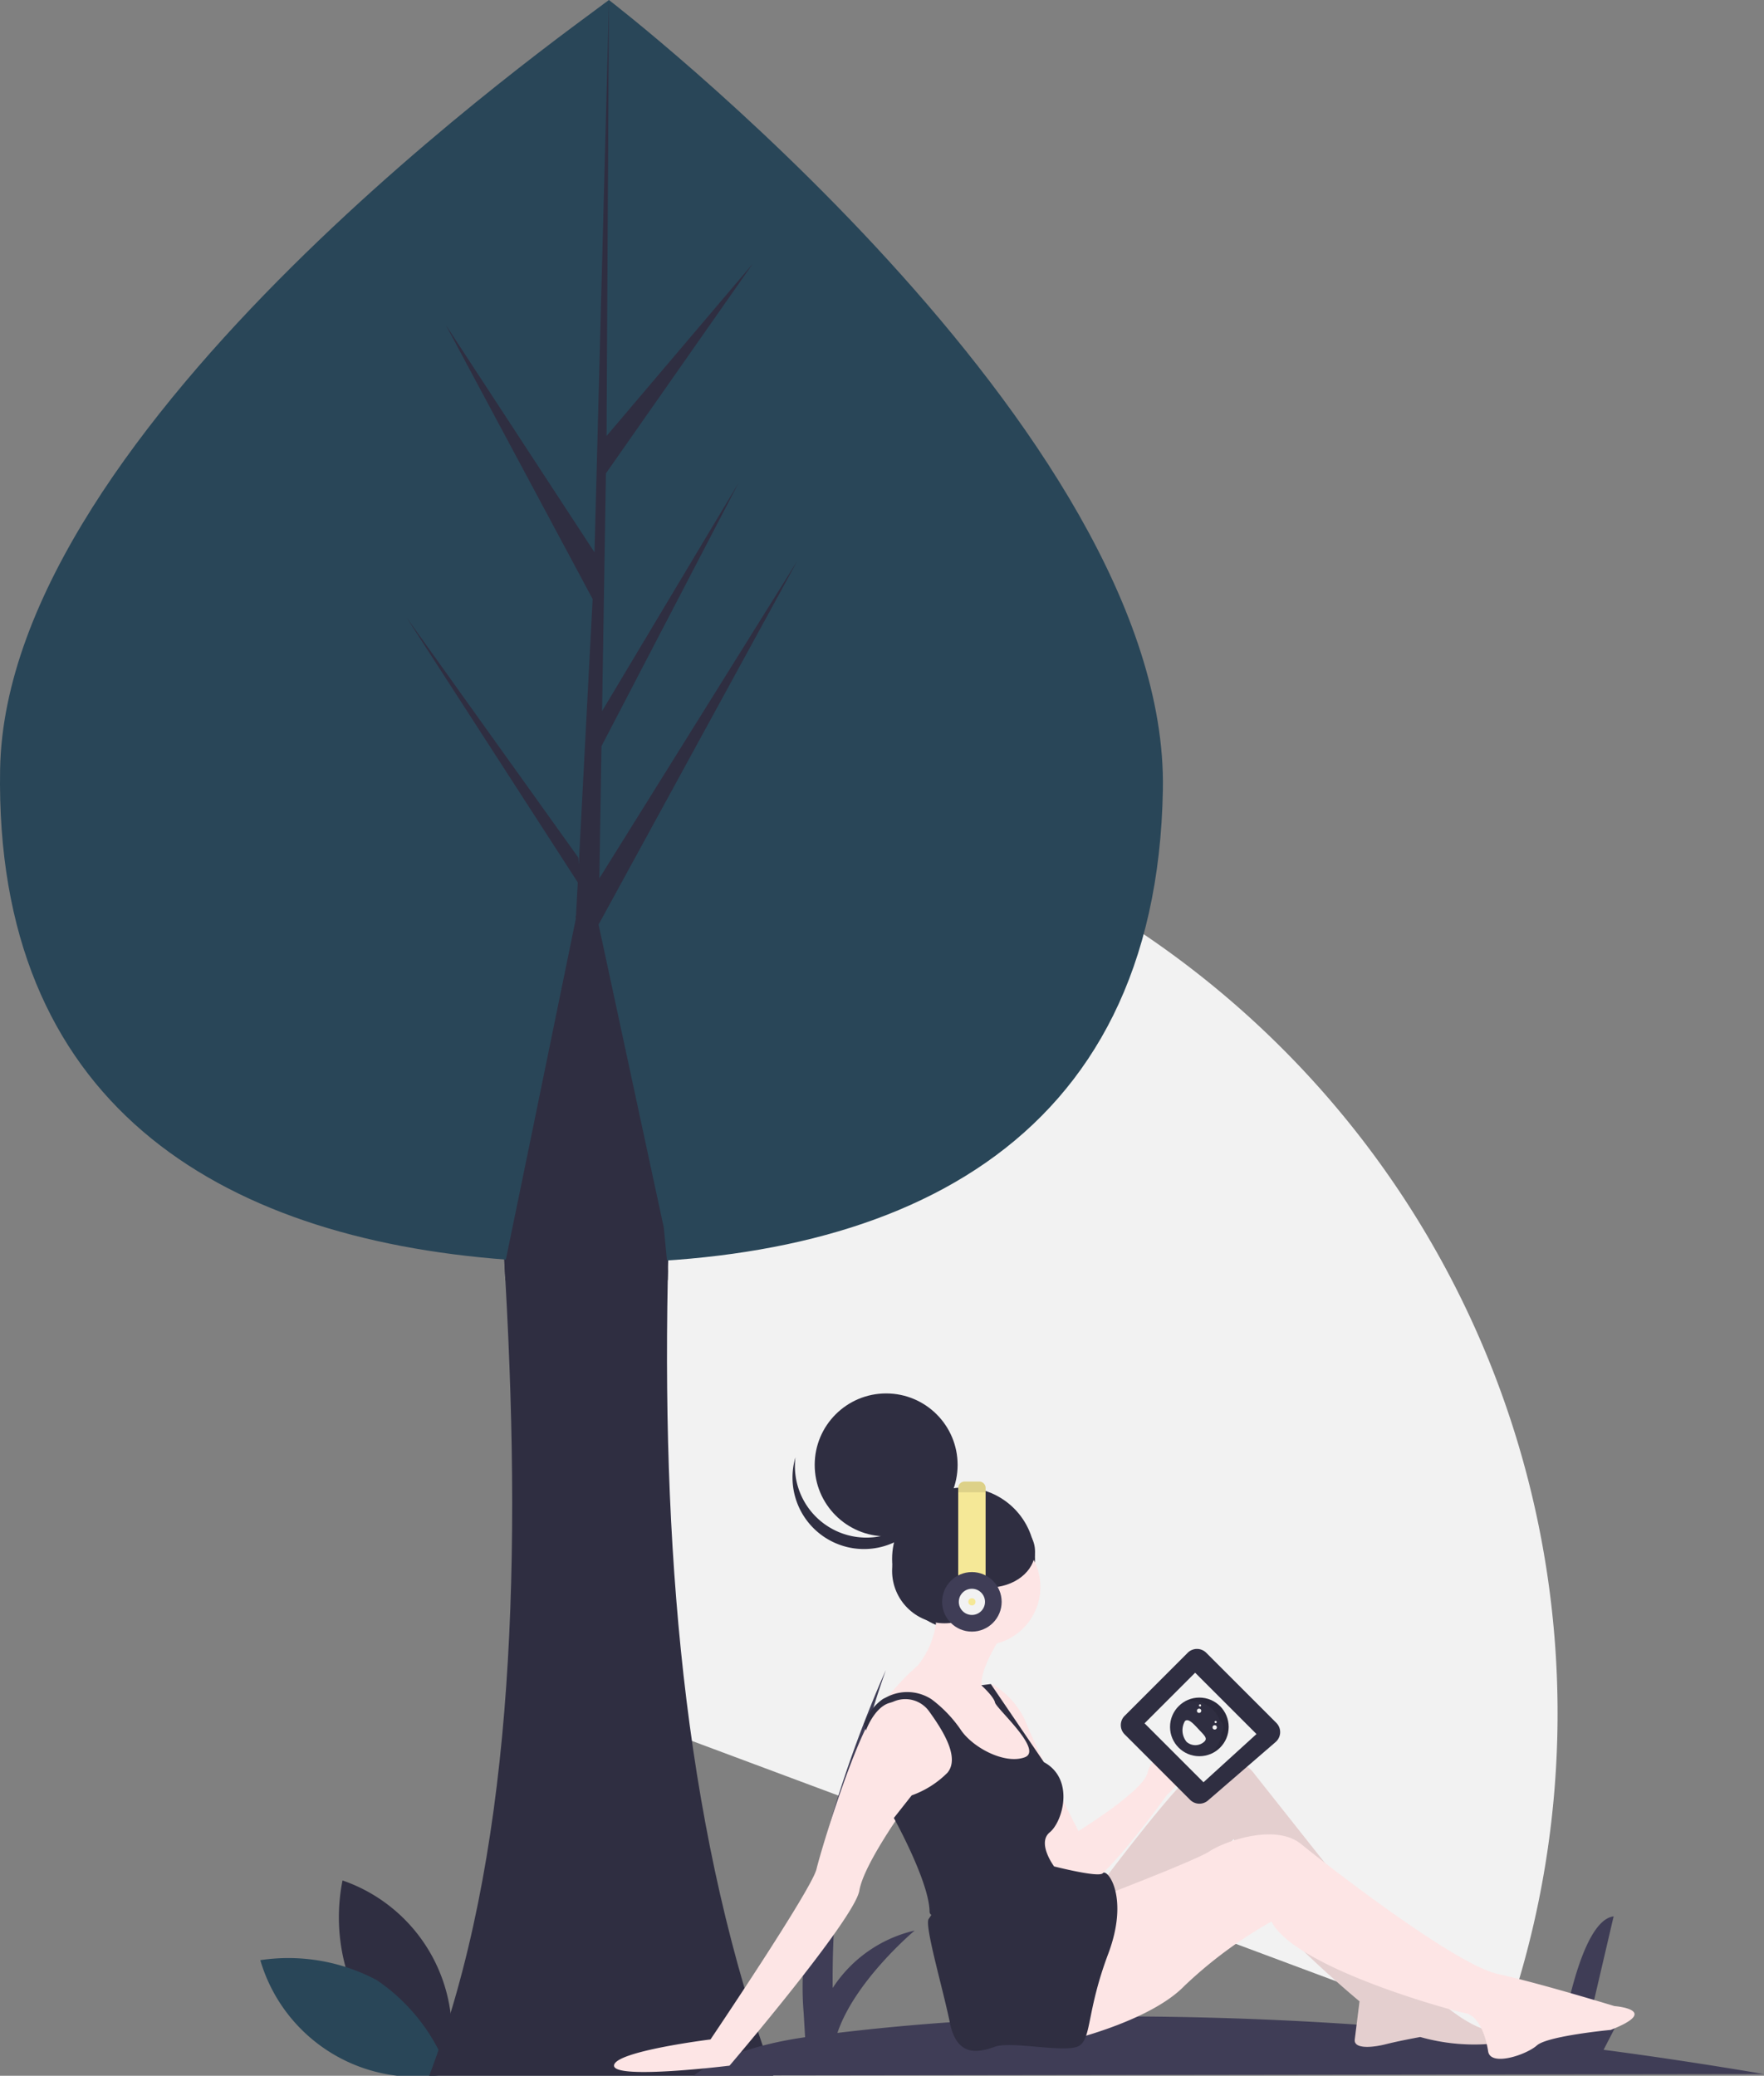 <svg xmlns="http://www.w3.org/2000/svg" width="97.612" height="114.856" viewBox="0 0 97.612 114.856">
  <rect x="0" y="0" width="97.612" height="114.856" fill="#808080" stroke="none"/>
  <g id="Group_2565" data-name="Group 2565" transform="translate(0)">
    <path id="Path_622" data-name="Path 622" d="M173.984,310.747l10.149,51.017,48.739,18.185a52.022,52.022,0,0,0-58.887-69.2Z" transform="translate(-149.961 -266.971)" fill="#f2f2f2"/>
    <path id="Path_623" data-name="Path 623" d="M136.792,760.066a10.425,10.425,0,0,0,4.979,4.227A8.976,8.976,0,0,0,136,753.583,10.425,10.425,0,0,0,136.792,760.066Z" transform="translate(-117.046 -649.533)" fill="#2f2e41"/>
    <path id="Path_624" data-name="Path 624" d="M110.755,785.919a10.425,10.425,0,0,1,3.988,5.173,8.976,8.976,0,0,1-10.426-6.273A10.425,10.425,0,0,1,110.755,785.919Z" transform="translate(-89.913 -676.359)" fill="#294658"/>
    <path id="Path_625" data-name="Path 625" d="M172.014,506.231c4.511-11.865,5.163-27.217,4.215-44.017q-.021-.4-.046-.8-.213-3.633-.519-7.347h9.846q-.2,3.856-.286,7.638c0,.167-.007.333-.011.5-.315,16.144,1.131,31.144,5.839,44.026Z" transform="translate(-148.263 -391.375)" fill="#2f2e41"/>
    <path id="Path_626" data-name="Path 626" d="M337.286,691.648q-4.614-.782-8.876-1.343l1.123-2.177c-.379-.132-2.042,1.115-2.042,1.115l1.474-6.32c-1.9.23-2.873,6.683-2.873,6.683l-2.128-2.182,1.03,2.453a196.424,196.424,0,0,0-22.519-1.417l.961-1.864c-.379-.132-2.042,1.115-2.042,1.115l1.474-6.32c-1.9.23-2.873,6.683-2.873,6.683l-2.128-2.182,1.091,2.6a126.514,126.514,0,0,0-12.945.879c.972-2.9,4.275-5.664,4.275-5.664a7.392,7.392,0,0,0-4.537,3.179,50.905,50.905,0,0,1,2.942-17.588s-5.213,11.344-4.548,18.959l.08,1.352c-4.42.633-6.158,2.12-6.158,2.12Z" transform="translate(-239.674 -576.885)" fill="#3f3d56"/>
    <path id="Path_627" data-name="Path 627" d="M64.349,43.681C64.006,63.5,49.482,70.175,31.715,69.868q-.619-.011-1.232-.033-1.235-.043-2.443-.134C12.021,68.5-.312,61,.006,42.569.336,23.491,31.429,1.742,33.695,0,33.7,0,64.692,23.86,64.349,43.681Z" transform="translate(0)" fill="#294658"/>
    <circle id="Ellipse_70" data-name="Ellipse 70" cx="3.954" cy="3.954" r="3.954" transform="translate(49.365 82.308)" fill="#2f2e41"/>
    <circle id="Ellipse_71" data-name="Ellipse 71" cx="3.954" cy="3.954" r="3.954" transform="translate(45.082 77.102)" fill="#2f2e41"/>
    <path id="Path_628" data-name="Path 628" d="M319.379,587.679a3.954,3.954,0,0,0,6.106-2.076,3.954,3.954,0,1,1-7.713-1.622A3.952,3.952,0,0,0,319.379,587.679Z" transform="translate(-273.754 -503.349)" fill="#2f2e41"/>
    <circle id="Ellipse_72" data-name="Ellipse 72" cx="3.229" cy="3.229" r="3.229" transform="translate(51.112 84.581)" fill="#fde5e5"/>
    <path id="Path_629" data-name="Path 629" d="M359.715,647.655s-1.318,1.977-1.12,2.834c0,0,.857.4.857.527a12.922,12.922,0,0,0,.791,1.384l.922,1.252.4,1.647h-1.911l-2.109-1.647-2.043-2.241s-1.384-.659-2.109-.132l-.4.33a13.482,13.482,0,0,1,2.043-2.241,4.74,4.74,0,0,0,1.054-2.9Z" transform="translate(-304.254 -557.209)" fill="#fde5e5"/>
    <path id="Path_630" data-name="Path 630" d="M394.977,675.1a4.51,4.51,0,0,1,1.845,2.109c.527,1.384,2.9,6,2.9,6a23.763,23.763,0,0,1,.066,3.1c-.132.132-1.647-1.318-1.911-1.713s-1.318-5.14-1.318-5.14l-1.713-2.768-.329-1.581Z" transform="translate(-340.044 -581.891)" fill="#fde5e5"/>
    <path id="Path_631" data-name="Path 631" d="M427.924,694.983l.593-.2s3.624-2.24,3.822-3.229,3.1-4.283,3.163-2.5-2.109,3.756-2.109,3.756-4.745,6.656-5.008,4.745Z" transform="translate(-368.839 -593.465)" fill="#fde5e5"/>
    <path id="Path_632" data-name="Path 632" d="M265.195,682.468s-.066,1.845-2.636,2.5c0,0-2.636,3.559-2.9,5.14s-7.183,9.687-7.183,9.687-6.392.791-6.392,0,5.338-1.45,5.338-1.45,5.6-8.3,5.865-9.423,2.768-9.424,3.954-9.358c0,0,1.12-.527,1.779-.132A14.962,14.962,0,0,1,265.195,682.468Z" transform="translate(-212.106 -585.498)" fill="#fde5e5"/>
    <path id="Path_633" data-name="Path 633" d="M433.751,712.841s4.613-6.195,5.6-6.59,2.241-.659,2.966.264,9.292,11.73,9.292,11.73,3.031,3.1,4.547,2.5c0,0,.791.659-1.054.791a10.994,10.994,0,0,1-3.558-.4s-1.12.2-1.911.4-1.779.264-1.713-.264l.264-2.109s-6.788-5.6-6.985-7.974c0,0,.132-1.12,0-.989a28.3,28.3,0,0,1-4.152,3.756,35.4,35.4,0,0,1-4.349,1.582Z" transform="translate(-372.953 -608.424)" fill="#fde5e5"/>
    <path id="Path_634" data-name="Path 634" d="M433.751,712.841s4.613-6.195,5.6-6.59,2.241-.659,2.966.264,9.292,11.73,9.292,11.73,3.031,3.1,4.547,2.5c0,0,.791.659-1.054.791a10.994,10.994,0,0,1-3.558-.4s-1.12.2-1.911.4-1.779.264-1.713-.264l.264-2.109s-6.788-5.6-6.985-7.974c0,0,.132-1.12,0-.989a28.3,28.3,0,0,1-4.152,3.756,35.4,35.4,0,0,1-4.349,1.582Z" transform="translate(-372.953 -608.424)" opacity="0.1" style="isolation: isolate"/>
    <path id="Path_635" data-name="Path 635" d="M430.558,738.905s6.063-2.306,6.854-2.834,3.624-1.582,5.074-.4,8.5,6.656,10.873,7.183,6.458,1.779,6.458,1.779,2.636.2-.2,1.318c0,0-3.493.329-4.086.857s-2.57,1.186-2.7.329-.527-1.977-1.252-2.109-9.423-2.5-10.741-5.074a24.354,24.354,0,0,0-4.811,3.559c-1.845,1.911-6.195,2.965-6.195,2.965Z" transform="translate(-370.484 -633.632)" fill="#fde5e5"/>
    <path id="Path_636" data-name="Path 636" d="M378.447,747.172s2.889.768,3.125.483,1.488,1.3.3,4.46-.923,4.613-1.582,5.074-3.756-.264-4.679.066-2.109.593-2.5-1.318-1.384-5.272-1.186-5.733a8.834,8.834,0,0,1,1.252-1.516l2.175-1.12Z" transform="translate(-320.547 -644.007)" fill="#2f2e41"/>
    <path id="Path_637" data-name="Path 637" d="M346.41,677.436s.459-1.285,1.31-1.526a2.169,2.169,0,0,0,.213-.07,1.623,1.623,0,0,1,2,.574c.857,1.186,1.647,2.57.988,3.361a5.288,5.288,0,0,1-1.977,1.252l-.988,1.252s1.977,3.558,1.977,5.206c0,0,.066.659,1.186-.527s5.7-2.006,5.7-2.006-.96-1.289-.235-1.882,1.389-2.956-.327-3.883l-2.935-4.321-.527.066s.692.626.758.956,2.7,2.636,1.647,3.031-2.768-.461-3.493-1.45a7.165,7.165,0,0,0-1.664-1.758,2.464,2.464,0,0,0-2.464-.132l-.221.111h0a2.823,2.823,0,0,0-.976,1.2l-.079.183Z" transform="translate(-298.494 -581.685)" fill="#2f2e41"/>
    <circle id="Ellipse_73" data-name="Ellipse 73" cx="2.9" cy="2.9" r="2.9" transform="translate(49.365 84.021)" fill="#2f2e41"/>
    <ellipse id="Ellipse_74" data-name="Ellipse 74" cx="2.57" cy="2.01" rx="2.57" ry="2.01" transform="translate(52.133 83.824)" fill="#2f2e41"/>
    <ellipse id="Ellipse_75" data-name="Ellipse 75" cx="0.428" cy="0.758" rx="0.428" ry="0.758" transform="translate(53.319 88.239)" fill="#a0616a"/>
    <path id="Path_638" data-name="Path 638" d="M384.016,594.083v5.248h1.516v-5.248a.353.353,0,0,0-.353-.353h-.809A.353.353,0,0,0,384.016,594.083Z" transform="translate(-330.993 -511.752)" fill="#f5e897"/>
    <circle id="Ellipse_76" data-name="Ellipse 76" cx="1.647" cy="1.647" r="1.647" transform="translate(52.133 86.987)" fill="#3f3d56"/>
    <circle id="Ellipse_77" data-name="Ellipse 77" cx="0.725" cy="0.725" r="0.725" transform="translate(53.056 87.909)" fill="#f2f2f2"/>
    <circle id="Ellipse_78" data-name="Ellipse 78" cx="0.198" cy="0.198" r="0.198" transform="translate(53.583 88.436)" fill="#f5e897"/>
    <path id="Path_639" data-name="Path 639" d="M384.016,594.083v.24h1.516v-.24a.353.353,0,0,0-.353-.353h-.809A.353.353,0,0,0,384.016,594.083Z" transform="translate(-330.993 -511.752)" opacity="0.1" style="isolation: isolate"/>
    <path id="Path_640" data-name="Path 640" d="M457.793,664.9l-3.88-3.88a.724.724,0,0,0-1.024,0l-3.491,3.491a.724.724,0,0,0,0,1.023l3.625,3.625a.724.724,0,0,0,.985.036l3.745-3.236a.724.724,0,0,0,.075-1.021C457.817,664.927,457.805,664.914,457.793,664.9Z" transform="translate(-387.166 -569.569)" fill="#2f2e41"/>
    <path id="Path_641" data-name="Path 641" d="M464.9,673.726l-3.394-3.394-2.8,2.8,3.262,3.262Z" transform="translate(-395.372 -577.777)" fill="#f2f2f2"/>
    <circle id="Ellipse_79" data-name="Ellipse 79" cx="1.622" cy="1.622" r="1.622" transform="translate(64.745 93.932)" fill="#2f2e41"/>
    <path id="Path_642" data-name="Path 642" d="M475.577,683.306a1.622,1.622,0,0,0-1.652-2.711,1.622,1.622,0,1,1,1.472,2.857A1.627,1.627,0,0,0,475.577,683.306Z" transform="translate(-408.488 -586.37)" opacity="0.1" style="isolation: isolate"/>
    <path id="Path_643" data-name="Path 643" d="M474.022,689.408a1.011,1.011,0,0,0,.092,1.15.732.732,0,0,0,.978-.012c.193-.182.018-.332-.277-.646S474.215,689.226,474.022,689.408Z" transform="translate(-408.452 -594.176)" fill="#f2f2f2"/>
    <circle id="Ellipse_80" data-name="Ellipse 80" cx="0.481" cy="0.481" r="0.481" transform="translate(66.736 95.099)" fill="#2f2e41"/>
    <circle id="Ellipse_81" data-name="Ellipse 81" cx="0.481" cy="0.481" r="0.481" transform="translate(65.872 94.18)" fill="#2f2e41"/>
    <circle id="Ellipse_82" data-name="Ellipse 82" cx="0.12" cy="0.12" r="0.12" transform="translate(67.096 95.46)" fill="#f2f2f2"/>
    <circle id="Ellipse_83" data-name="Ellipse 83" cx="0.06" cy="0.06" r="0.06" transform="translate(67.208 95.224)" fill="#f2f2f2"/>
    <circle id="Ellipse_84" data-name="Ellipse 84" cx="0.06" cy="0.06" r="0.06" transform="translate(66.344 94.305)" fill="#f2f2f2"/>
    <circle id="Ellipse_85" data-name="Ellipse 85" cx="0.12" cy="0.12" r="0.12" transform="translate(66.232 94.541)" fill="#f2f2f2"/>
    <path id="Path_644" data-name="Path 644" d="M177.321,70.333l-.229-2.4L175.965,62.7l-2.483-11.543,11-20.127L173.524,48.6l.119-7.314,7.583-14.563-7.551,12.625.214-13.156L182.007,14.6l-8.084,9.524L174.056.1V0l0,.1-.8,30.462L165.03,17.984l8.123,15.163-.769,14.694-.023-.389-9.516-13.3,9.487,14.676-.1,1.836-.018.029.008.151L169.79,62.7l-1.511,7.347q.025.4.046.8c1.385.03,8.079-.019,8.984-.01Z" transform="translate(-140.359)" fill="#2f2e41"/>
  </g>
</svg>
